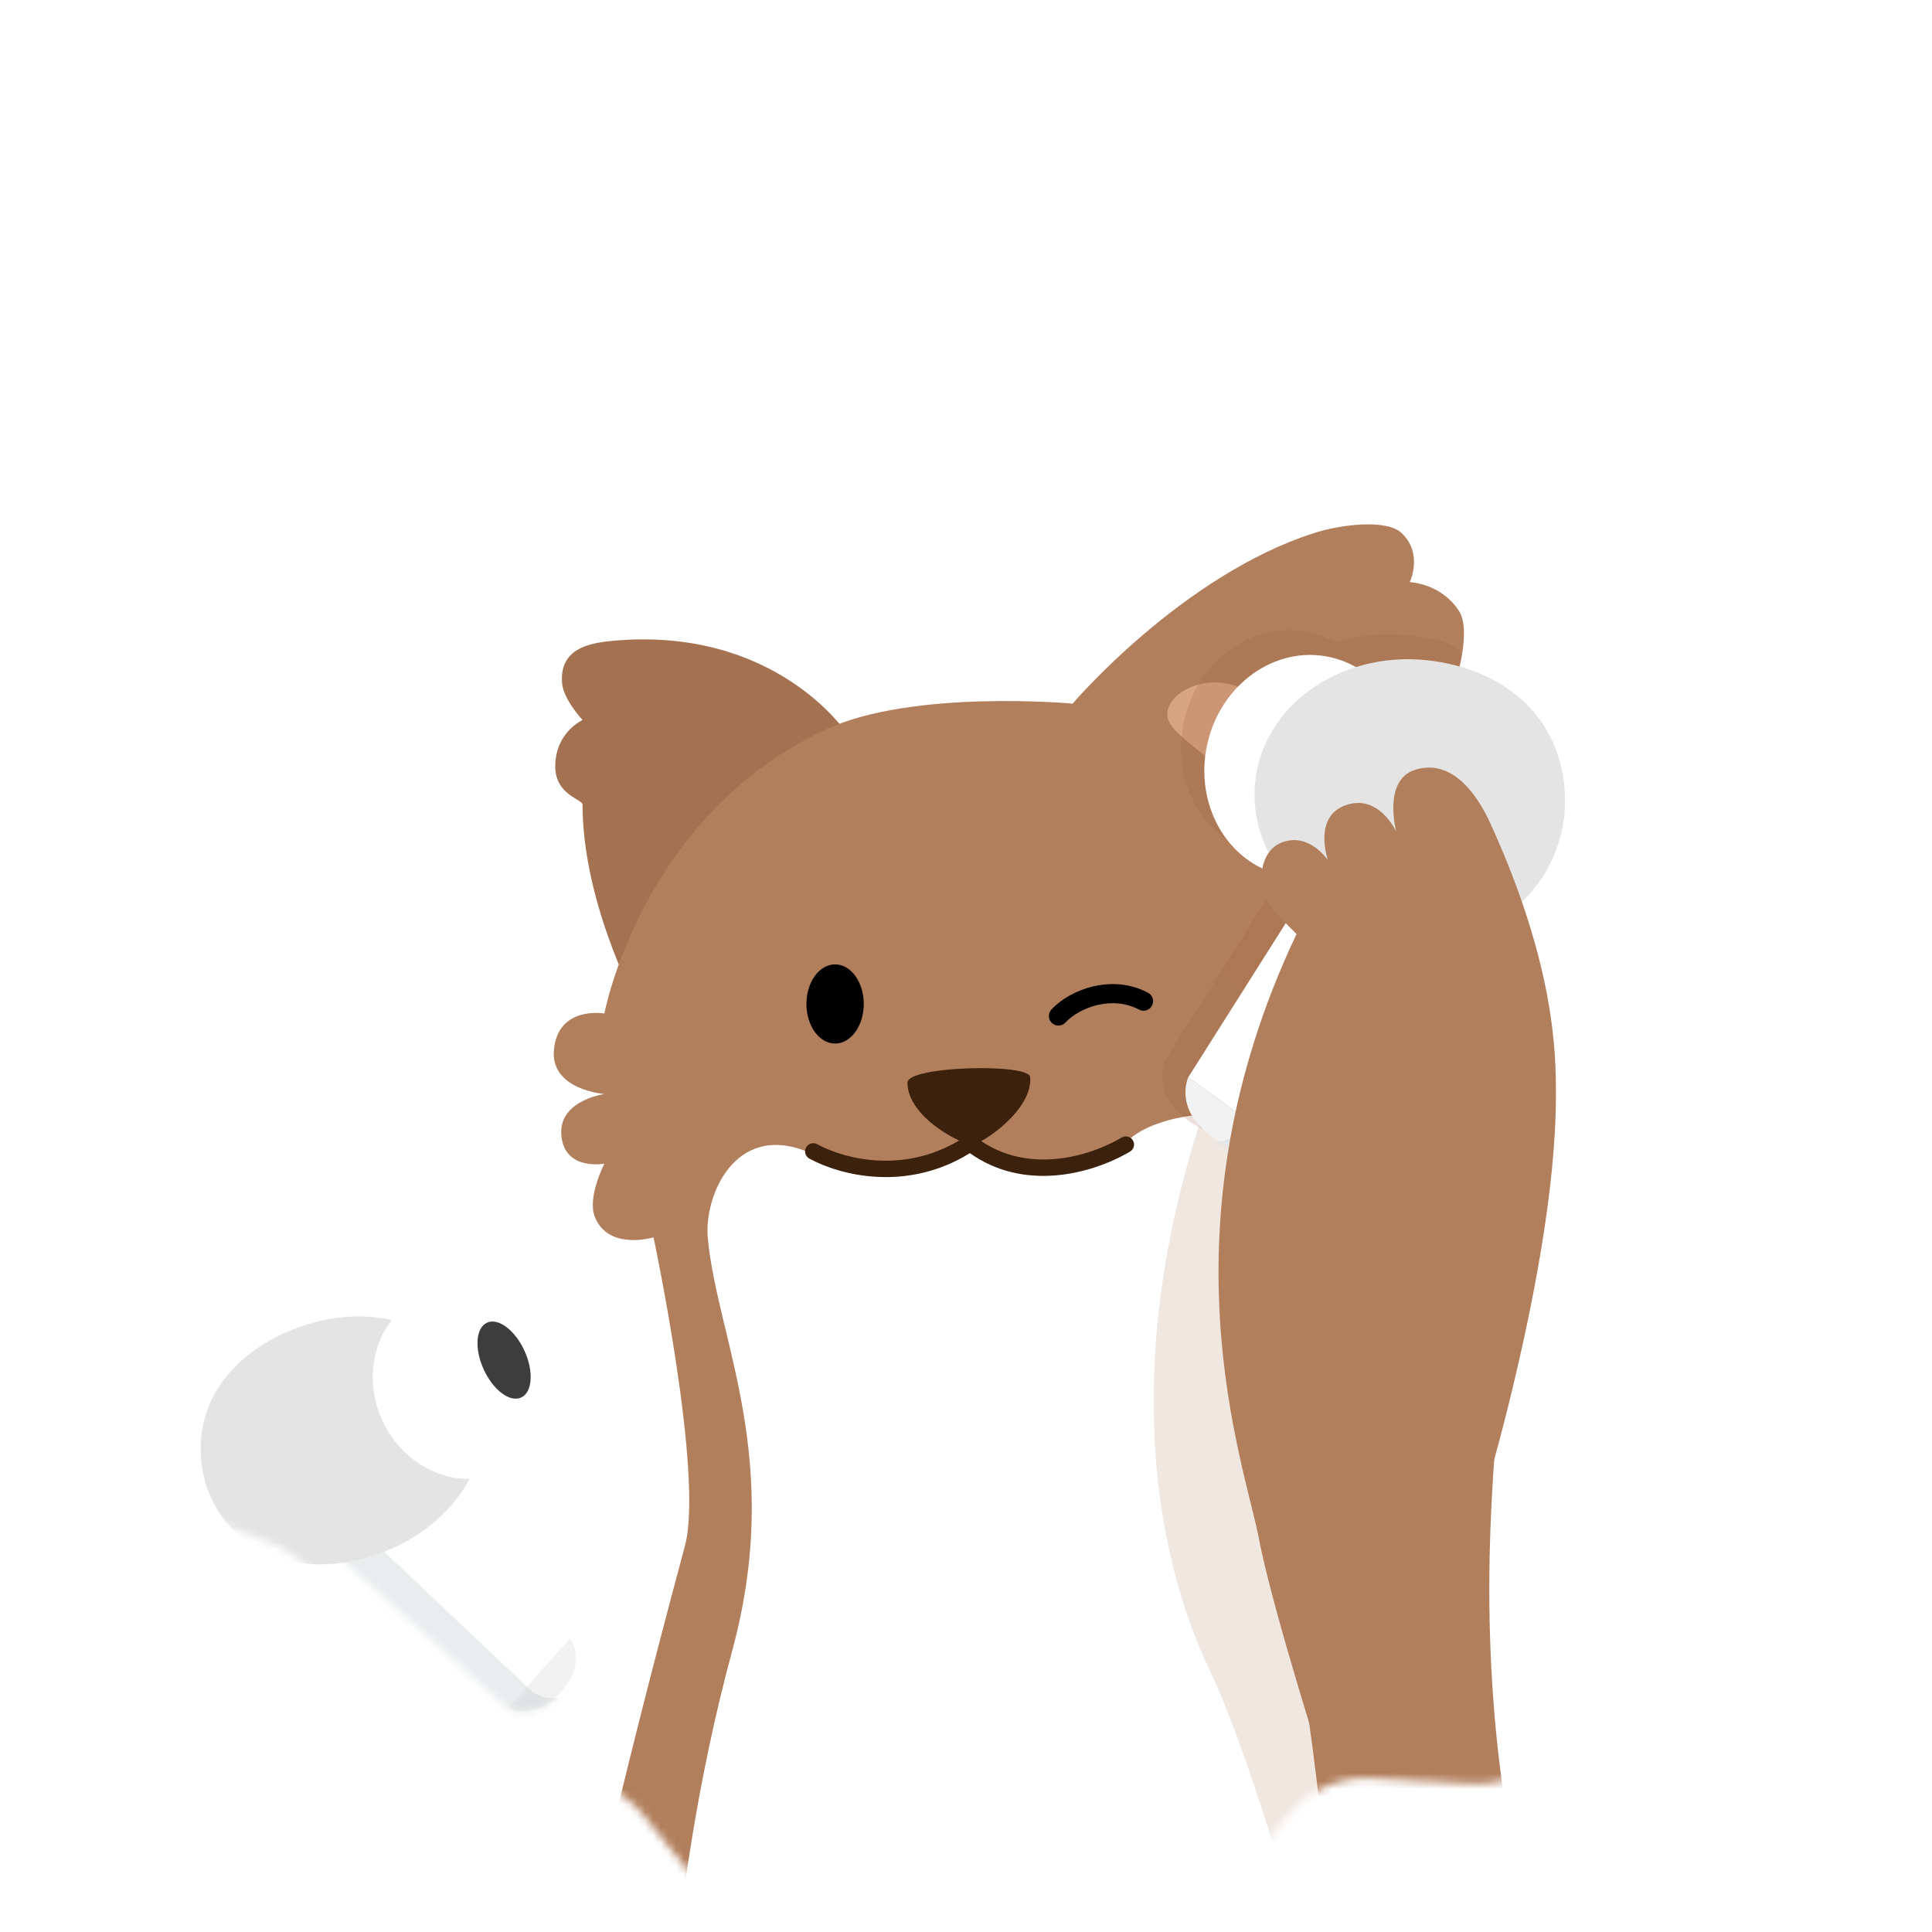 <svg width="250" height="250" viewBox="0 0 250 250" fill="none" xmlns="http://www.w3.org/2000/svg">
<mask id="mask0_1599_5335" style="mask-type:alpha" maskUnits="userSpaceOnUse" x="0" y="0" width="250" height="250">
<path d="M116.853 2.893C121.583 -0.964 128.373 -0.964 133.102 2.893L143.3 11.21C146.51 13.828 150.783 14.739 154.78 13.658L167.45 10.234C173.333 8.644 179.524 11.403 182.275 16.842L188.262 28.681C190.126 32.365 193.644 34.93 197.722 35.576L210.743 37.639C216.742 38.59 221.258 43.61 221.569 49.677L222.254 63.033C222.465 67.14 224.628 70.898 228.074 73.144L239.214 80.405C244.286 83.712 246.364 90.112 244.199 95.769L239.407 108.293C237.94 112.125 238.391 116.426 240.619 119.87L247.895 131.114C251.182 136.195 250.48 142.881 246.208 147.17L236.785 156.63C233.888 159.539 232.554 163.656 233.196 167.712L235.293 180.951C236.24 186.94 232.874 192.778 227.215 194.958L214.861 199.714C211.016 201.195 208.114 204.428 207.056 208.411L203.635 221.289C202.073 227.171 196.601 231.151 190.524 230.826L177.401 230.124C173.27 229.903 169.287 231.682 166.695 234.905L158.419 245.199C154.596 249.954 147.958 251.367 142.529 248.58L130.849 242.583C127.163 240.692 122.793 240.692 119.107 242.583L107.427 248.58C101.999 251.367 95.36 249.954 91.537 245.199L83.261 234.905C80.67 231.682 76.686 229.903 72.556 230.124L59.432 230.826C53.355 231.151 47.883 227.171 46.321 221.289L42.9 208.411C41.842 204.428 38.94 201.195 35.095 199.714L22.741 194.958C17.082 192.778 13.716 186.94 14.664 180.951L16.76 167.712C17.402 163.656 16.069 159.539 13.171 156.63L3.748 147.17C-0.523 142.881 -1.225 136.195 2.062 131.114L9.337 119.87C11.566 116.426 12.016 112.125 10.55 108.293L5.757 95.769C3.592 90.112 5.669 83.712 10.743 80.405L21.883 73.144C25.328 70.898 27.491 67.14 27.701 63.033L28.387 49.677C28.698 43.61 33.214 38.59 39.213 37.639L52.234 35.576C56.312 34.93 59.831 32.365 61.694 28.681L67.681 16.842C70.432 11.403 76.623 8.644 82.507 10.234L95.176 13.658C99.174 14.739 103.447 13.828 106.655 11.21L116.853 2.893Z" fill="#FBD46C"/>
</mask>
<g mask="url(#mask0_1599_5335)">
<g filter="url(#filter0_ddd_1599_5335)">
<path d="M79.268 57.924C100.288 55.982 109.473 69.759 109.473 69.759L81.918 103.85C81.918 103.85 75.382 91.39 75.382 79.121C75.382 78.414 71.849 77.884 71.849 74.175C71.849 69.759 75.382 68.169 75.382 68.169C75.382 68.169 72.902 65.523 72.732 63.4C72.379 58.984 76.102 58.216 79.268 57.924Z" fill="#A47251"/>
<path d="M106.824 69.406C82.978 80.534 78.208 106.147 78.208 106.147C78.208 106.147 72.156 105.087 71.673 110.916C71.248 116.039 78.208 116.568 78.208 116.568C78.208 116.568 71.673 117.452 72.732 122.574C73.536 126.46 78.208 125.577 78.208 125.577C78.208 125.577 75.957 129.928 76.972 132.466C78.738 136.882 84.567 135.115 84.567 135.115C84.567 135.115 91.103 165.836 88.63 175.036C69.73 245.338 72.379 251.697 72.379 251.697L193.377 267.065C193.377 267.065 196.944 242.779 196.557 227.144C196.261 215.218 194.361 208.652 193.377 196.762C189.639 151.596 203.446 124.763 193.554 80.534C191.998 73.579 188.254 63.577 188.254 63.577C188.254 63.577 190.517 56.688 188.784 54.038C186.442 50.455 182.425 50.329 182.425 50.329C182.425 50.329 184.192 46.62 181.366 43.97C179.438 42.162 173.626 42.83 170.061 43.97C152.927 49.446 138.795 66.049 138.795 66.049C138.795 66.049 118.093 64.147 106.824 69.406Z" fill="#B27F5D"/>
<path d="M91.586 135.167C91.094 129.9 94.989 120.278 104.35 123.987C114.326 127.94 122.368 123.987 125.371 123.987C126.607 123.987 136.499 130.523 146.391 122.221C150.179 119.041 161.318 117.406 165.114 122.221C172.357 131.407 159.815 142.359 161.405 157.196C163.081 172.835 163.661 167.532 165.114 174.153C176.243 224.849 171.65 263.003 171.65 263.003L85.816 255.284C85.816 255.284 85.547 222.521 94.733 188.669C101.481 163.799 92.822 148.416 91.586 135.167Z" fill="white"/>
<path d="M111.77 104.912C111.77 107.741 110.109 110.034 108.061 110.034C106.012 110.034 104.351 107.741 104.351 104.912C104.351 102.083 106.012 99.789 108.061 99.789C110.109 99.789 111.77 102.083 111.77 104.912Z" fill="black"/>
<path fill-rule="evenodd" clip-rule="evenodd" d="M142.022 105.046C140.255 105.461 138.746 106.369 137.869 107.315C137.405 107.816 136.622 107.846 136.121 107.382C135.621 106.918 135.591 106.135 136.055 105.634C137.302 104.288 139.265 103.153 141.457 102.639C143.666 102.12 146.205 102.211 148.554 103.46C149.157 103.781 149.386 104.53 149.066 105.132C148.745 105.735 147.996 105.964 147.393 105.644C145.676 104.73 143.771 104.636 142.022 105.046Z" fill="black"/>
<path d="M133.306 114.367C133.155 112.556 117.423 112.941 117.423 115.081C117.422 119.612 124.561 123.172 125.811 123.105C127.06 123.038 133.663 118.648 133.306 114.367Z" fill="#3C210C"/>
<path fill-rule="evenodd" clip-rule="evenodd" d="M125.599 121.622L126.202 122.095C132.239 126.827 140.195 125.096 145.149 122.192C145.654 121.896 146.304 122.065 146.6 122.57C146.896 123.075 146.726 123.724 146.221 124.02C141.082 127.033 132.441 129.153 125.503 124.218C117.31 129.285 108.731 127.103 104.727 124.92C104.213 124.639 104.024 123.995 104.304 123.482C104.585 122.968 105.228 122.778 105.742 123.059C109.408 125.058 117.443 127.059 124.96 122.047L125.599 121.622Z" fill="#3C210C"/>
<path d="M159.121 63.53C154.108 62.37 149.436 66.046 151.604 68.95C153.916 72.047 163.555 77.081 170.686 88.501C172.42 91.278 171.807 66.465 159.121 63.53Z" fill="#D8A482"/>
<path d="M65.657 196.019L73.762 186.991C73.762 186.991 76.062 190.025 72.695 193.851C69.227 197.792 65.657 196.019 65.657 196.019Z" fill="#F2F2F2"/>
<path d="M50.576 163.25L40.001 172.993L65.657 196.019L73.762 186.991L50.576 163.25Z" fill="white"/>
<mask id="mask1_1599_5335" style="mask-type:alpha" maskUnits="userSpaceOnUse" x="40" y="163" width="34" height="34">
<path d="M50.581 163.242L40.011 172.991L65.65 196.026L73.751 186.993L50.581 163.242Z" fill="white"/>
</mask>
<g mask="url(#mask1_1599_5335)">
<path d="M47.64 173.822L69.331 194.339L64.494 199.993L39.762 181.686L47.64 173.822Z" fill="#E9EDEE"/>
</g>
<mask id="mask2_1599_5335" style="mask-type:alpha" maskUnits="userSpaceOnUse" x="65" y="186" width="10" height="11">
<path d="M65.658 196.022L73.761 186.988C73.761 186.988 76.06 190.024 72.694 193.853C69.227 197.797 65.658 196.022 65.658 196.022Z" fill="#F2F2F2"/>
</mask>
<g mask="url(#mask2_1599_5335)">
<path d="M72.836 194.672C72.837 194.329 70.603 195.653 68.237 193.324C65.826 190.95 60.629 197.435 60.629 197.435L71.197 199.107C71.197 199.107 72.832 196.52 72.836 194.672Z" fill="#DEE2E3"/>
</g>
<path d="M26.801 167.59C30.161 176.482 39.497 179.573 49.358 175.934C59.219 172.294 64.801 162.815 61.826 154.762C58.851 146.709 48.446 143.131 38.585 146.771C28.724 150.41 23.877 158.559 26.801 167.59Z" fill="#E4E4E4"/>
<path d="M49.465 158.782C52.318 165.037 59.22 168.014 64.882 165.431C70.544 162.848 72.821 155.683 69.969 149.427C67.117 143.172 60.215 140.194 54.553 142.777C48.891 145.361 46.613 152.526 49.465 158.782Z" fill="white"/>
<path d="M62.589 152.201C63.808 154.876 65.979 156.505 67.437 155.84C68.894 155.175 69.088 152.467 67.868 149.793C66.649 147.118 64.478 145.489 63.02 146.154C61.562 146.819 61.369 149.527 62.589 152.201Z" fill="#3D3D3D"/>
<path d="M159.636 90.421C156.43 91.743 156.076 96.988 158.316 99.903C159.433 101.357 161.71 103.656 161.71 103.656C142.343 146.386 149.725 176.964 156.487 191.028C163.249 205.092 173.329 243.219 173.329 243.219L184.528 223.863V195.706C184.528 195.706 197.54 154.333 197.54 126.965C197.54 121.3 197.54 108.46 188.488 87.656C186.404 82.866 182.831 78.174 177.928 79.952C173.621 81.514 175.476 88.841 175.476 88.841C175.476 88.841 173.025 83.156 168.311 85.088C163.973 86.866 166.047 92.989 166.047 92.989C166.047 92.989 163.471 88.841 159.636 90.421Z" fill="#B27F5D" fill-opacity="0.18"/>
<path fill-rule="evenodd" clip-rule="evenodd" d="M184.804 82.486C184.618 79.276 184.411 75.707 184.951 72.224C185.407 68.07 186.846 65.169 187.882 63.081C189.629 59.56 190.231 58.347 183.045 57.327C179.459 56.819 175.967 57.139 172.816 58.127C171.773 57.531 170.633 57.084 169.412 56.813C162.226 55.218 154.973 60.361 153.213 68.3C151.452 76.24 155.851 83.969 163.038 85.564C163.1 85.578 163.163 85.592 163.226 85.605C163.989 86.585 164.855 87.504 165.812 88.347L161.721 94.824L150.712 112.23L150.711 112.229C150.711 112.229 150.571 112.526 150.463 113.031C150.171 114.383 150.1 117.229 153.542 119.839C153.573 119.862 153.603 119.885 153.634 119.908C156.333 121.918 158.654 121.979 160.214 121.612L164.633 124.996L188.74 97.728L182.15 93.458L182.205 93.382C183.612 92.767 184.341 91.572 184.69 89.971L186.325 87.728L184.971 86.926C184.982 85.57 184.895 84.072 184.804 82.486Z" fill="#995B32" fill-opacity="0.18"/>
<path d="M165.142 122.685L153.763 114.396C153.763 114.396 151.885 118.395 156.63 121.924C161.518 125.56 165.142 122.685 165.142 122.685Z" fill="#F2F2F2"/>
<path d="M174.346 81.853L188.701 90.358L165.142 122.685L153.763 114.396L174.346 81.853Z" fill="white"/>
<mask id="mask3_1599_5335" style="mask-type:alpha" maskUnits="userSpaceOnUse" x="153" y="81" width="36" height="42">
<path d="M174.338 81.846L188.688 90.358L165.151 122.692L153.776 114.396L174.338 81.846Z" fill="white"/>
</mask>
<g mask="url(#mask3_1599_5335)">
<path d="M180.231 93.144L160.566 121.667L167.421 126.916L191.07 100.167L180.231 93.144Z" fill="#E9EDEE"/>
</g>
<mask id="mask4_1599_5335" style="mask-type:alpha" maskUnits="userSpaceOnUse" x="153" y="114" width="13" height="10">
<path d="M165.141 122.689L153.764 114.392C153.764 114.392 151.888 118.392 156.632 121.925C161.519 125.564 165.141 122.689 165.141 122.689Z" fill="#F2F2F2"/>
</mask>
<g mask="url(#mask4_1599_5335)">
<path d="M156.668 122.889C156.584 122.5 159.44 123.463 161.563 120.248C163.726 116.972 171.19 123.078 171.19 123.078L159.599 127.526C159.599 127.526 157.119 124.985 156.668 122.889Z" fill="#DEE2E3"/>
</g>
<path d="M181.748 76.966C180.021 84.755 172.906 89.8 165.856 88.236C158.807 86.671 154.492 79.089 156.219 71.3C157.945 63.512 165.06 58.466 172.11 60.031C179.159 61.596 183.474 69.178 181.748 76.966Z" fill="white"/>
<path d="M202.377 81.037C200.686 91.936 191.43 97.81 180.198 96.216C168.967 94.622 161.045 85.343 162.504 75.49C163.964 65.637 174.252 58.942 185.483 60.535C196.715 62.129 203.576 70.094 202.377 81.037Z" fill="#E4E4E4"/>
<path d="M165.831 84.028C162.828 85.21 162.497 89.9 164.595 92.507C165.641 93.807 167.774 95.863 167.774 95.863C149.633 134.074 161.115 164.632 162.881 173.994C164.648 183.356 171.837 205.733 171.837 205.733L189.148 203.355V178.177C189.148 178.177 201.336 141.18 201.336 116.707C201.336 111.64 201.336 100.159 192.857 81.555C190.905 77.272 187.558 73.077 182.965 74.666C178.931 76.063 180.669 82.615 180.669 82.615C180.669 82.615 178.372 77.531 173.957 79.259C169.894 80.849 171.837 86.325 171.837 86.325C171.837 86.325 169.423 82.615 165.831 84.028Z" fill="#B27F5D"/>
</g>
</g>
<defs>
<filter id="filter0_ddd_1599_5335" x="10.25" y="40.851" width="206.173" height="252.214" filterUnits="userSpaceOnUse" color-interpolation-filters="sRGB">
<feFlood flood-opacity="0" result="BackgroundImageFix"/>
<feColorMatrix in="SourceAlpha" type="matrix" values="0 0 0 0 0 0 0 0 0 0 0 0 0 0 0 0 0 0 127 0" result="hardAlpha"/>
<feOffset dy="2"/>
<feGaussianBlur stdDeviation="2"/>
<feColorMatrix type="matrix" values="0 0 0 0 0 0 0 0 0 0 0 0 0 0 0 0 0 0 0.01 0"/>
<feBlend mode="normal" in2="BackgroundImageFix" result="effect1_dropShadow_1599_5335"/>
<feColorMatrix in="SourceAlpha" type="matrix" values="0 0 0 0 0 0 0 0 0 0 0 0 0 0 0 0 0 0 127 0" result="hardAlpha"/>
<feOffset dy="7"/>
<feGaussianBlur stdDeviation="3.5"/>
<feColorMatrix type="matrix" values="0 0 0 0 0 0 0 0 0 0 0 0 0 0 0 0 0 0 0.01 0"/>
<feBlend mode="normal" in2="effect1_dropShadow_1599_5335" result="effect2_dropShadow_1599_5335"/>
<feColorMatrix in="SourceAlpha" type="matrix" values="0 0 0 0 0 0 0 0 0 0 0 0 0 0 0 0 0 0 127 0" result="hardAlpha"/>
<feOffset dy="16"/>
<feGaussianBlur stdDeviation="5"/>
<feColorMatrix type="matrix" values="0 0 0 0 0 0 0 0 0 0 0 0 0 0 0 0 0 0 0.01 0"/>
<feBlend mode="normal" in2="effect2_dropShadow_1599_5335" result="effect3_dropShadow_1599_5335"/>
<feBlend mode="normal" in="SourceGraphic" in2="effect3_dropShadow_1599_5335" result="shape"/>
</filter>
</defs>
</svg>
